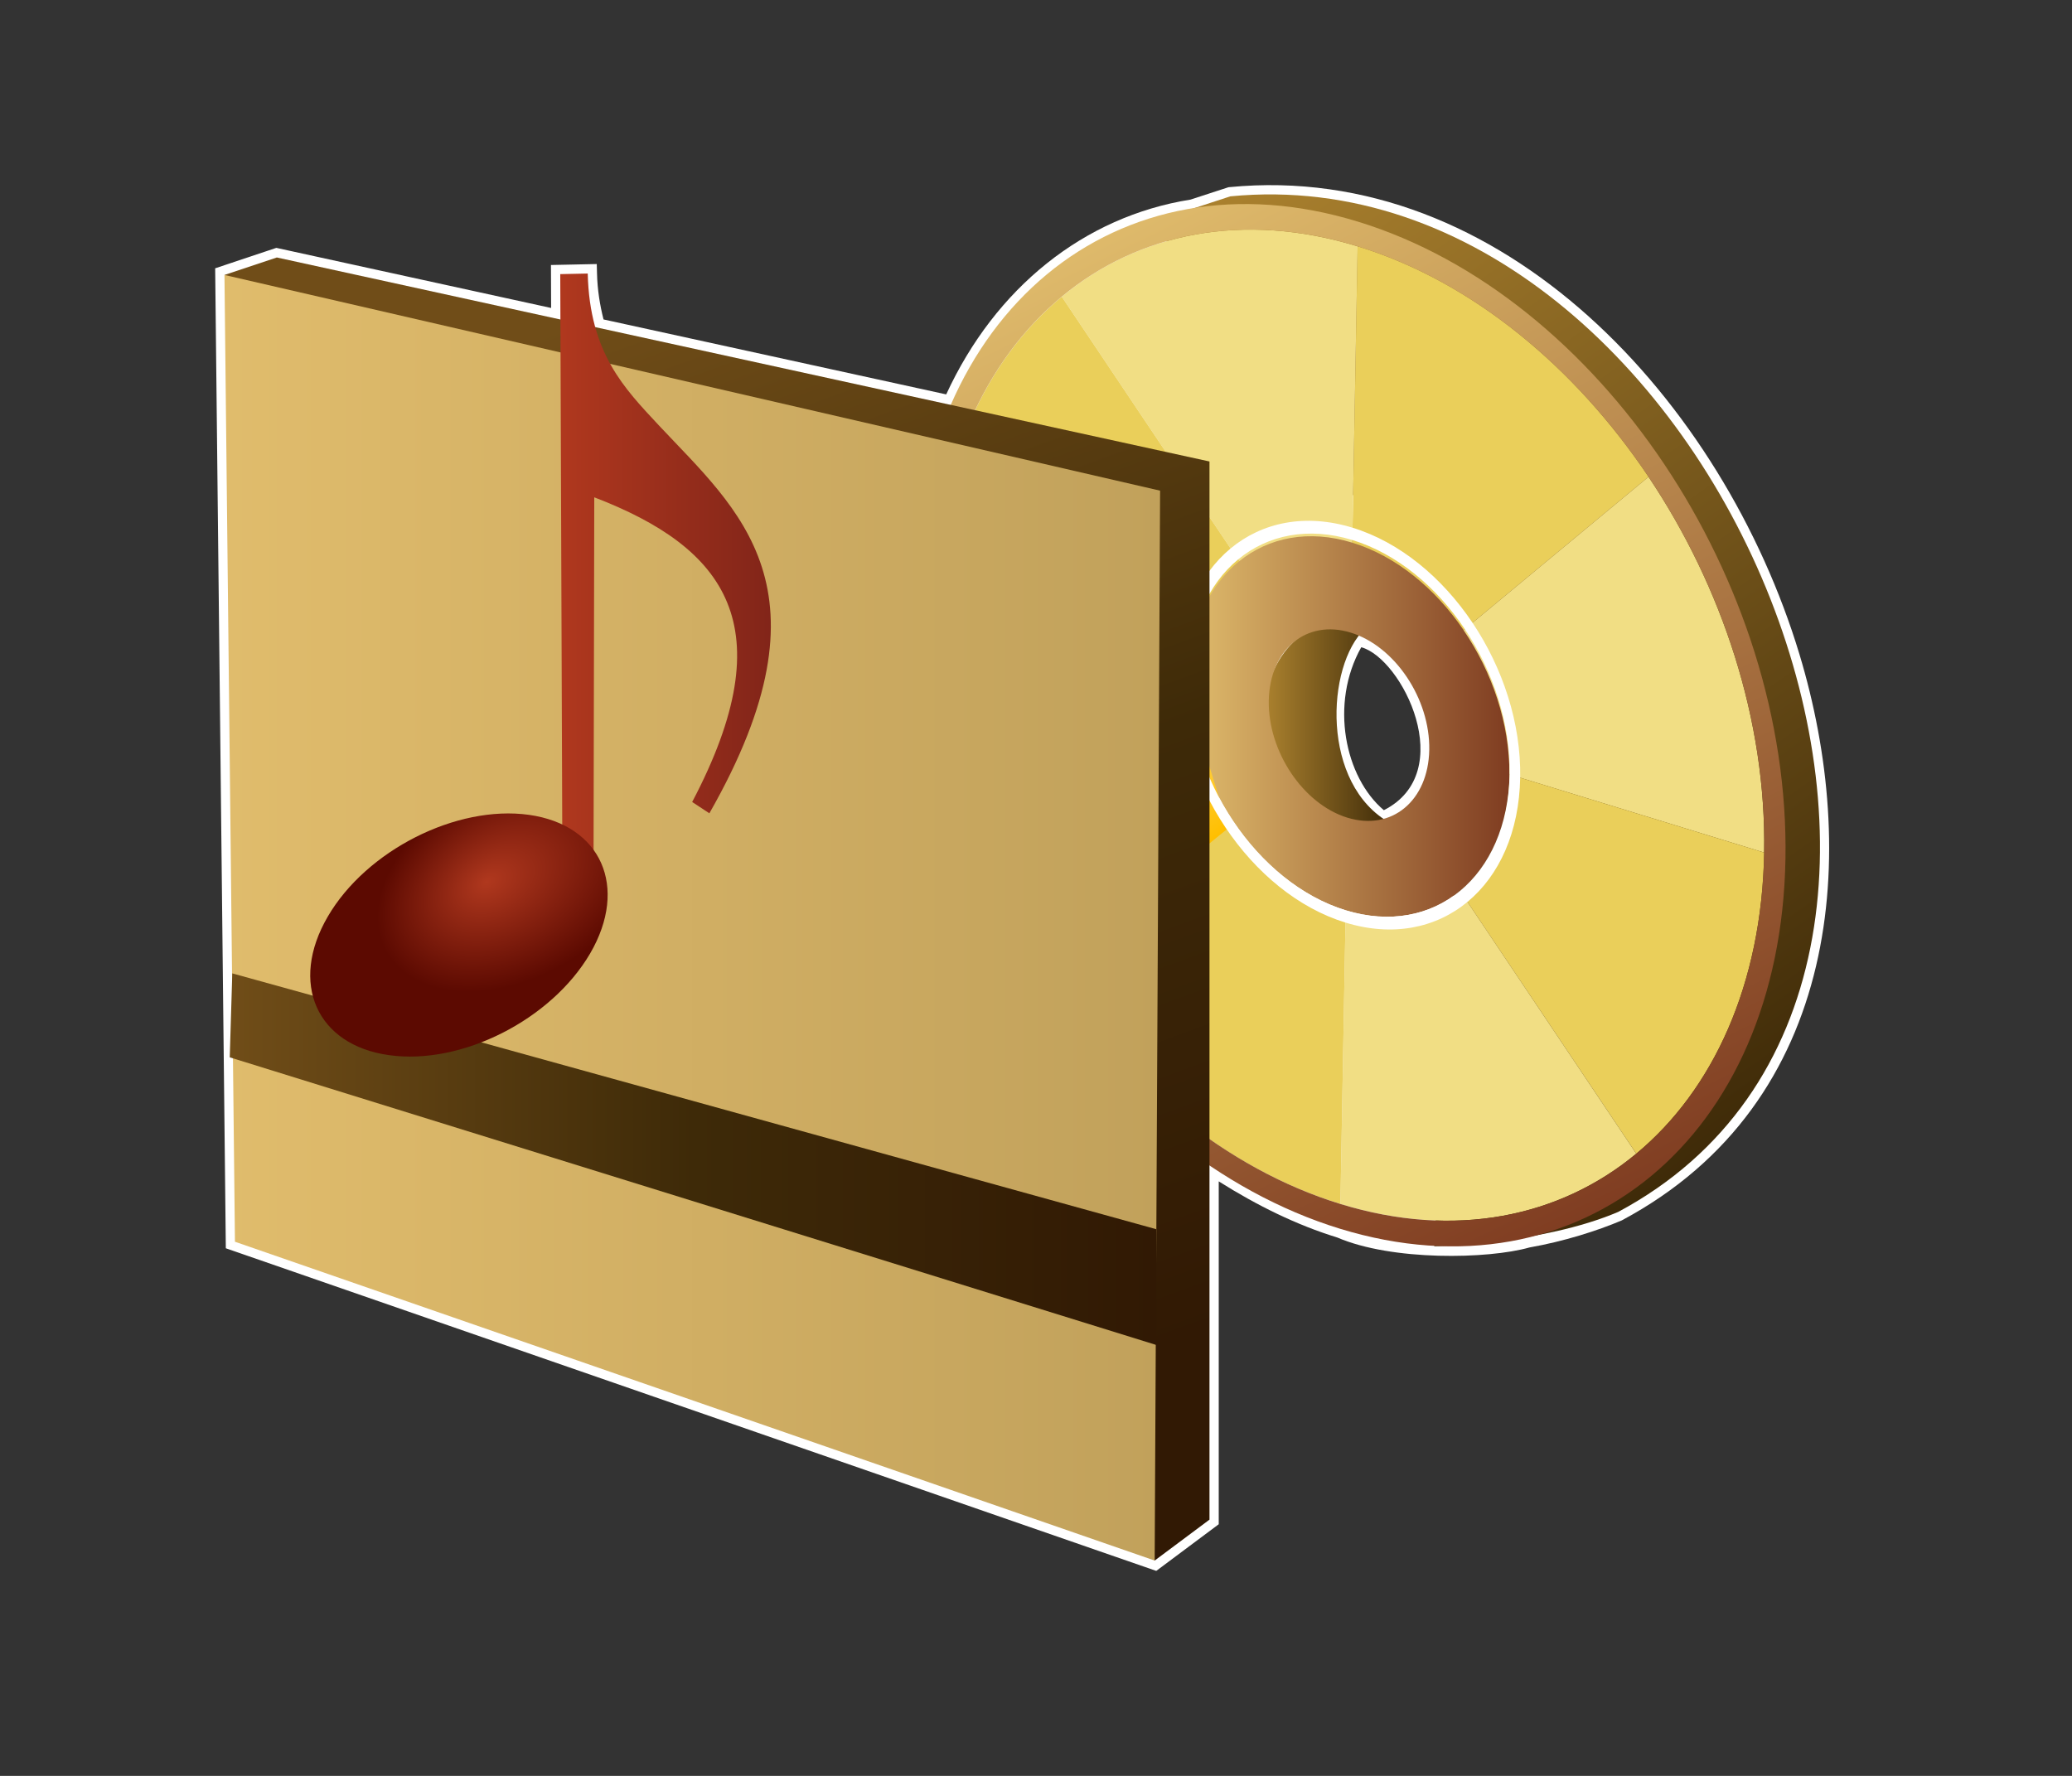 <?xml version="1.0" encoding="UTF-8"?>
<svg xmlns="http://www.w3.org/2000/svg" xmlns:xlink="http://www.w3.org/1999/xlink" contentScriptType="text/ecmascript" width="84" baseProfile="tiny" zoomAndPan="magnify" contentStyleType="text/css" viewBox="0 0 84 72" height="72" preserveAspectRatio="xMidYMid meet" version="1.1">
    <rect x="0" y="0" width="84" height="72" fill="#333333" stroke="none"/>
    <g>
        <path fill="#ffffff" d="M 72.949 26.522 C 69.857 16.298 60.927 6.513 49.842 7.587 L 49.802 7.591 L 48.266 8.092 C 43.946 8.778 40.349 11.67 38.36 15.99 C 37.858 15.881 24.944 13.055 24.467 12.951 C 24.321 12.367 24.219 11.762 24.203 11.079 L 24.193 10.705 L 22.336 10.744 C 22.336 10.744 22.341 11.966 22.343 12.486 C 21.5 12.302 11.203 10.049 11.203 10.049 L 8.723 10.878 L 9.155 50.609 L 46.875 63.689 L 49.408 61.798 C 49.408 61.798 49.408 49.079 49.408 47.896 C 50.967 48.88 52.575 49.669 54.213 50.172 C 56.436 51.128 60.322 51.052 62.007 50.576 C 63.391 50.333 64.756 49.901 65.747 49.479 C 74.734 44.678 75.355 34.474 72.949 26.522 z M 56.102 32.848 C 54.522 31.518 53.899 28.526 55.186 26.241 C 56.848 26.697 59.134 31.31 56.102 32.848 z "/>
        <rect width="84" fill="none" height="72"/>
        <linearGradient x1="51.225" y1="29.338" x2="56.373" gradientUnits="userSpaceOnUse" y2="29.338" xlink:type="simple" xlink:actuate="onLoad" id="XMLID_12_" xlink:show="other">
            <stop stop-color="#ad832f" offset="0"/>
            <stop stop-color="#3e2a08" offset="1"/>
        </linearGradient>
        <path fill="url(#XMLID_12_)" d="M 55.328 25.502 C 50.622 23.721 48.756 33.748 56.373 33.375 C 53.535 31.816 53.758 26.989 55.328 25.502 z "/>
        <linearGradient x1="45.633" gradientTransform="matrix(1 0 0 1 -0.11 -760.417)" y1="769.235" x2="71.419" gradientUnits="userSpaceOnUse" y2="806.169" xlink:type="simple" xlink:actuate="onLoad" id="XMLID_13_" xlink:show="other">
            <stop stop-color="#ad832f" offset="0"/>
            <stop stop-color="#3e2a08" offset="1"/>
        </linearGradient>
        <path fill="url(#XMLID_13_)" d="M 46.711 8.995 L 49.879 7.96 C 69.586 6.05 83.315 39.666 65.602 49.135 C 62.502 50.456 58.147 50.528 58.147 50.528 L 59.504 26.403 L 46.711 8.995 z "/>
        <linearGradient x1="48.184" y1="29.4" x2="61.198" gradientUnits="userSpaceOnUse" y2="29.4" xlink:type="simple" xlink:actuate="onLoad" id="XMLID_14_" xlink:show="other">
            <stop stop-color="#e0bc6c" offset="0"/>
            <stop stop-color="#7f3c21" offset="1"/>
        </linearGradient>
        <path fill="url(#XMLID_14_)" d="M 54.827 21.895 C 51.241 20.794 48.26 23.264 48.185 27.403 C 48.109 31.541 50.965 35.803 54.554 36.906 C 58.142 38.007 61.119 35.539 61.197 31.399 C 61.271 27.258 58.412 22.997 54.827 21.895 z M 54.623 33.151 C 52.832 32.601 51.4 30.471 51.437 28.402 C 51.476 26.333 52.963 25.096 54.756 25.647 C 56.551 26.198 57.98 28.332 57.943 30.401 C 57.906 32.469 56.417 33.703 54.623 33.151 z "/>
        <path fill="#eacf5a" d="M 59.336 25.547 L 66.832 19.33 C 63.848 14.879 59.68 11.411 55.039 9.987 L 54.822 22.002 C 56.596 22.545 58.186 23.86 59.336 25.547 z "/>
        <path fill="#f1de84" d="M 61.193 31.397 L 71.519 34.566 C 71.615 29.214 69.814 23.783 66.831 19.333 L 59.335 25.55 C 60.496 27.25 61.203 29.333 61.193 31.397 z "/>
        <linearGradient x1="41.417" gradientTransform="matrix(0.926 0.286 -0.019 1.074 16.712 -823.576)" y1="785.429" x2="74.883" gradientUnits="userSpaceOnUse" y2="770.802" xlink:type="simple" xlink:actuate="onLoad" id="XMLID_15_" xlink:show="other">
            <stop stop-color="#dee6f1" offset="0"/>
            <stop stop-color="#7579d0" offset="1"/>
        </linearGradient>
        <path fill="url(#XMLID_15_)" d="M 48.184 27.507 C 48.186 27.474 48.19 27.44 48.192 27.403 L 37.864 24.235 L 37.864 24.235 C 37.768 29.587 39.569 35.018 42.55 39.466 L 49.954 33.326 C 48.826 31.624 48.146 29.551 48.184 27.507 z "/>
        <path fill="#f1de84" d="M 54.822 22.002 L 55.039 9.989 C 50.4 8.564 46.152 9.447 43.045 12.03 L 50.236 22.756 C 51.436 21.788 53.055 21.458 54.822 22.002 z "/>
        <path fill="#eacf5a" d="M 61.193 31.397 C 61.193 31.432 61.195 31.469 61.195 31.502 C 61.159 33.548 60.412 35.184 59.236 36.183 L 66.336 46.773 C 69.447 44.193 71.424 39.92 71.522 34.566 L 71.522 34.566 L 61.193 31.397 z "/>
        <path fill="#f1de84" d="M 54.553 37.016 L 54.553 37.016 L 54.341 48.813 L 54.341 48.813 C 58.983 50.239 63.227 49.352 66.336 46.774 L 59.236 36.184 C 58.029 37.208 56.371 37.572 54.553 37.016 z "/>
        <path fill="#eacf5a" d="M 50.236 22.755 L 43.045 12.028 C 39.936 14.607 37.961 18.88 37.863 24.235 L 48.19 27.403 C 48.252 25.358 49.027 23.731 50.236 22.755 z "/>
        <path fill="#eacf5a" d="M 49.953 33.329 L 42.549 39.469 C 45.533 43.924 49.699 47.391 54.341 48.813 L 54.553 37.016 C 52.736 36.458 51.109 35.083 49.953 33.329 z "/>
        <linearGradient x1="40.364" gradientTransform="matrix(1 0 0 1 -0.11 -760.417)" y1="786.727" x2="46.921" gradientUnits="userSpaceOnUse" y2="796.076" xlink:type="simple" xlink:actuate="onLoad" id="XMLID_16_" xlink:show="other">
            <stop stop-color="#ffffff" offset="0"/>
            <stop stop-color="#ffbf00" offset="1"/>
        </linearGradient>
        <path fill="url(#XMLID_16_)" d="M 47.852 27.235 L 49.8 33.571 L 42.549 39.469 C 38.954 34.744 37.553 27.809 37.864 24.235 L 47.852 27.235 z "/>
        <path fill="#ffffff" d="M 54.834 21.395 C 51.008 20.219 47.832 22.857 47.752 27.27 C 47.67 31.682 50.721 36.231 54.545 37.404 C 58.373 38.581 61.553 35.947 61.629 31.529 C 61.707 27.116 58.661 22.57 54.834 21.395 z M 54.555 36.906 C 50.967 35.803 48.11 31.541 48.186 27.403 C 48.26 23.264 51.242 20.795 54.829 21.895 C 58.414 22.997 61.272 27.258 61.199 31.399 C 61.121 35.539 58.143 38.006 54.555 36.906 z "/>
        <linearGradient x1="45.869" gradientTransform="matrix(0.926 0.286 -0.019 1.074 16.712 -823.576)" y1="762.727" x2="68.253" gradientUnits="userSpaceOnUse" y2="794.788" xlink:type="simple" xlink:actuate="onLoad" id="XMLID_17_" xlink:show="other">
            <stop stop-color="#e0bc6c" offset="0"/>
            <stop stop-color="#7f3c21" offset="1"/>
        </linearGradient>
        <path fill="url(#XMLID_17_)" d="M 55.057 8.988 C 45.286 5.988 37.2 12.693 36.995 23.967 C 36.793 35.242 44.552 46.815 54.324 49.817 C 64.097 52.815 72.179 46.11 72.383 34.836 C 72.586 23.558 64.832 11.986 55.057 8.988 z M 54.341 48.813 C 45.063 45.962 37.671 34.938 37.863 24.235 C 38.054 13.528 45.762 7.139 55.039 9.987 C 64.318 12.836 71.713 23.862 71.519 34.566 C 71.326 45.27 63.621 51.663 54.341 48.813 z "/>
        <linearGradient x1="27.889" gradientTransform="matrix(1 0 0 1 -0.11 -760.417)" y1="771.833" x2="44.209" gradientUnits="userSpaceOnUse" y2="816.351" xlink:type="simple" xlink:actuate="onLoad" id="XMLID_18_" xlink:show="other">
            <stop stop-color="#704d18" offset="0"/>
            <stop stop-color="#3e2a08" offset="0.5"/>
            <stop stop-color="#311904" offset="1"/>
        </linearGradient>
        <polygon fill="url(#XMLID_18_)" points="9.1,11.148 11.223,10.439 49.033,18.71 49.033,61.611 46.811,63.27  "/>
        <linearGradient x1="9.1" y1="37.209" x2="47.031" gradientUnits="userSpaceOnUse" y2="37.209" xlink:type="simple" xlink:actuate="onLoad" id="XMLID_19_" xlink:show="other">
            <stop stop-color="#e0bc6c" offset="0"/>
            <stop stop-color="#c1a15b" offset="1"/>
        </linearGradient>
        <polygon fill="url(#XMLID_19_)" points="46.811,63.27 9.525,50.344 9.1,11.148 47.031,19.893  "/>
        <linearGradient x1="9.424" gradientTransform="matrix(1 0 0 1 -0.11 -760.417)" y1="807.413" x2="46.985" gradientUnits="userSpaceOnUse" y2="807.413" xlink:type="simple" xlink:actuate="onLoad" id="XMLID_20_" xlink:show="other">
            <stop stop-color="#704d18" offset="0"/>
            <stop stop-color="#3e2a08" offset="0.5"/>
            <stop stop-color="#311904" offset="1"/>
        </linearGradient>
        <polygon fill="url(#XMLID_20_)" points="9.417,39.464 46.875,49.836 46.875,54.529 9.314,42.868  "/>
        <linearGradient x1="22.713" y1="23.222" x2="31.25" gradientUnits="userSpaceOnUse" y2="23.222" xlink:type="simple" xlink:actuate="onLoad" id="XMLID_21_" xlink:show="other">
            <stop stop-color="#b0381e" offset="0"/>
            <stop stop-color="#822519" offset="1"/>
        </linearGradient>
        <path fill="url(#XMLID_21_)" d="M 22.795 33.87 L 22.713 11.114 L 23.827 11.09 C 23.906 14.324 25.309 15.74 26.715 17.251 C 29.922 20.675 33.947 23.881 28.758 32.974 L 28.061 32.515 C 31.816 25.382 29.414 22.204 24.092 20.163 L 24.062 35.354 L 22.795 33.87 z "/>
        <radialGradient gradientTransform="matrix(0.596 0.083 0.318 -0.546 -423.65 -149.514)" id="XMLID_22_" gradientUnits="userSpaceOnUse" xlink:show="other" xlink:type="simple" r="8.225" cx="857.224" fx="855.55" cy="-208.851" fy="-209.254" xlink:actuate="onLoad">
            <stop stop-color="#b0381e" offset="0"/>
            <stop stop-color="#5c0a01" offset="1"/>
        </radialGradient>
        <path fill="url(#XMLID_22_)" d="M 23.926 38.654 C 22.356 41.343 18.709 43.195 15.772 42.779 C 12.834 42.374 11.718 39.853 13.288 37.162 C 14.852 34.476 18.507 32.628 21.444 33.036 C 24.375 33.448 25.491 35.962 23.926 38.654 z "/>
    </g>
</svg>
